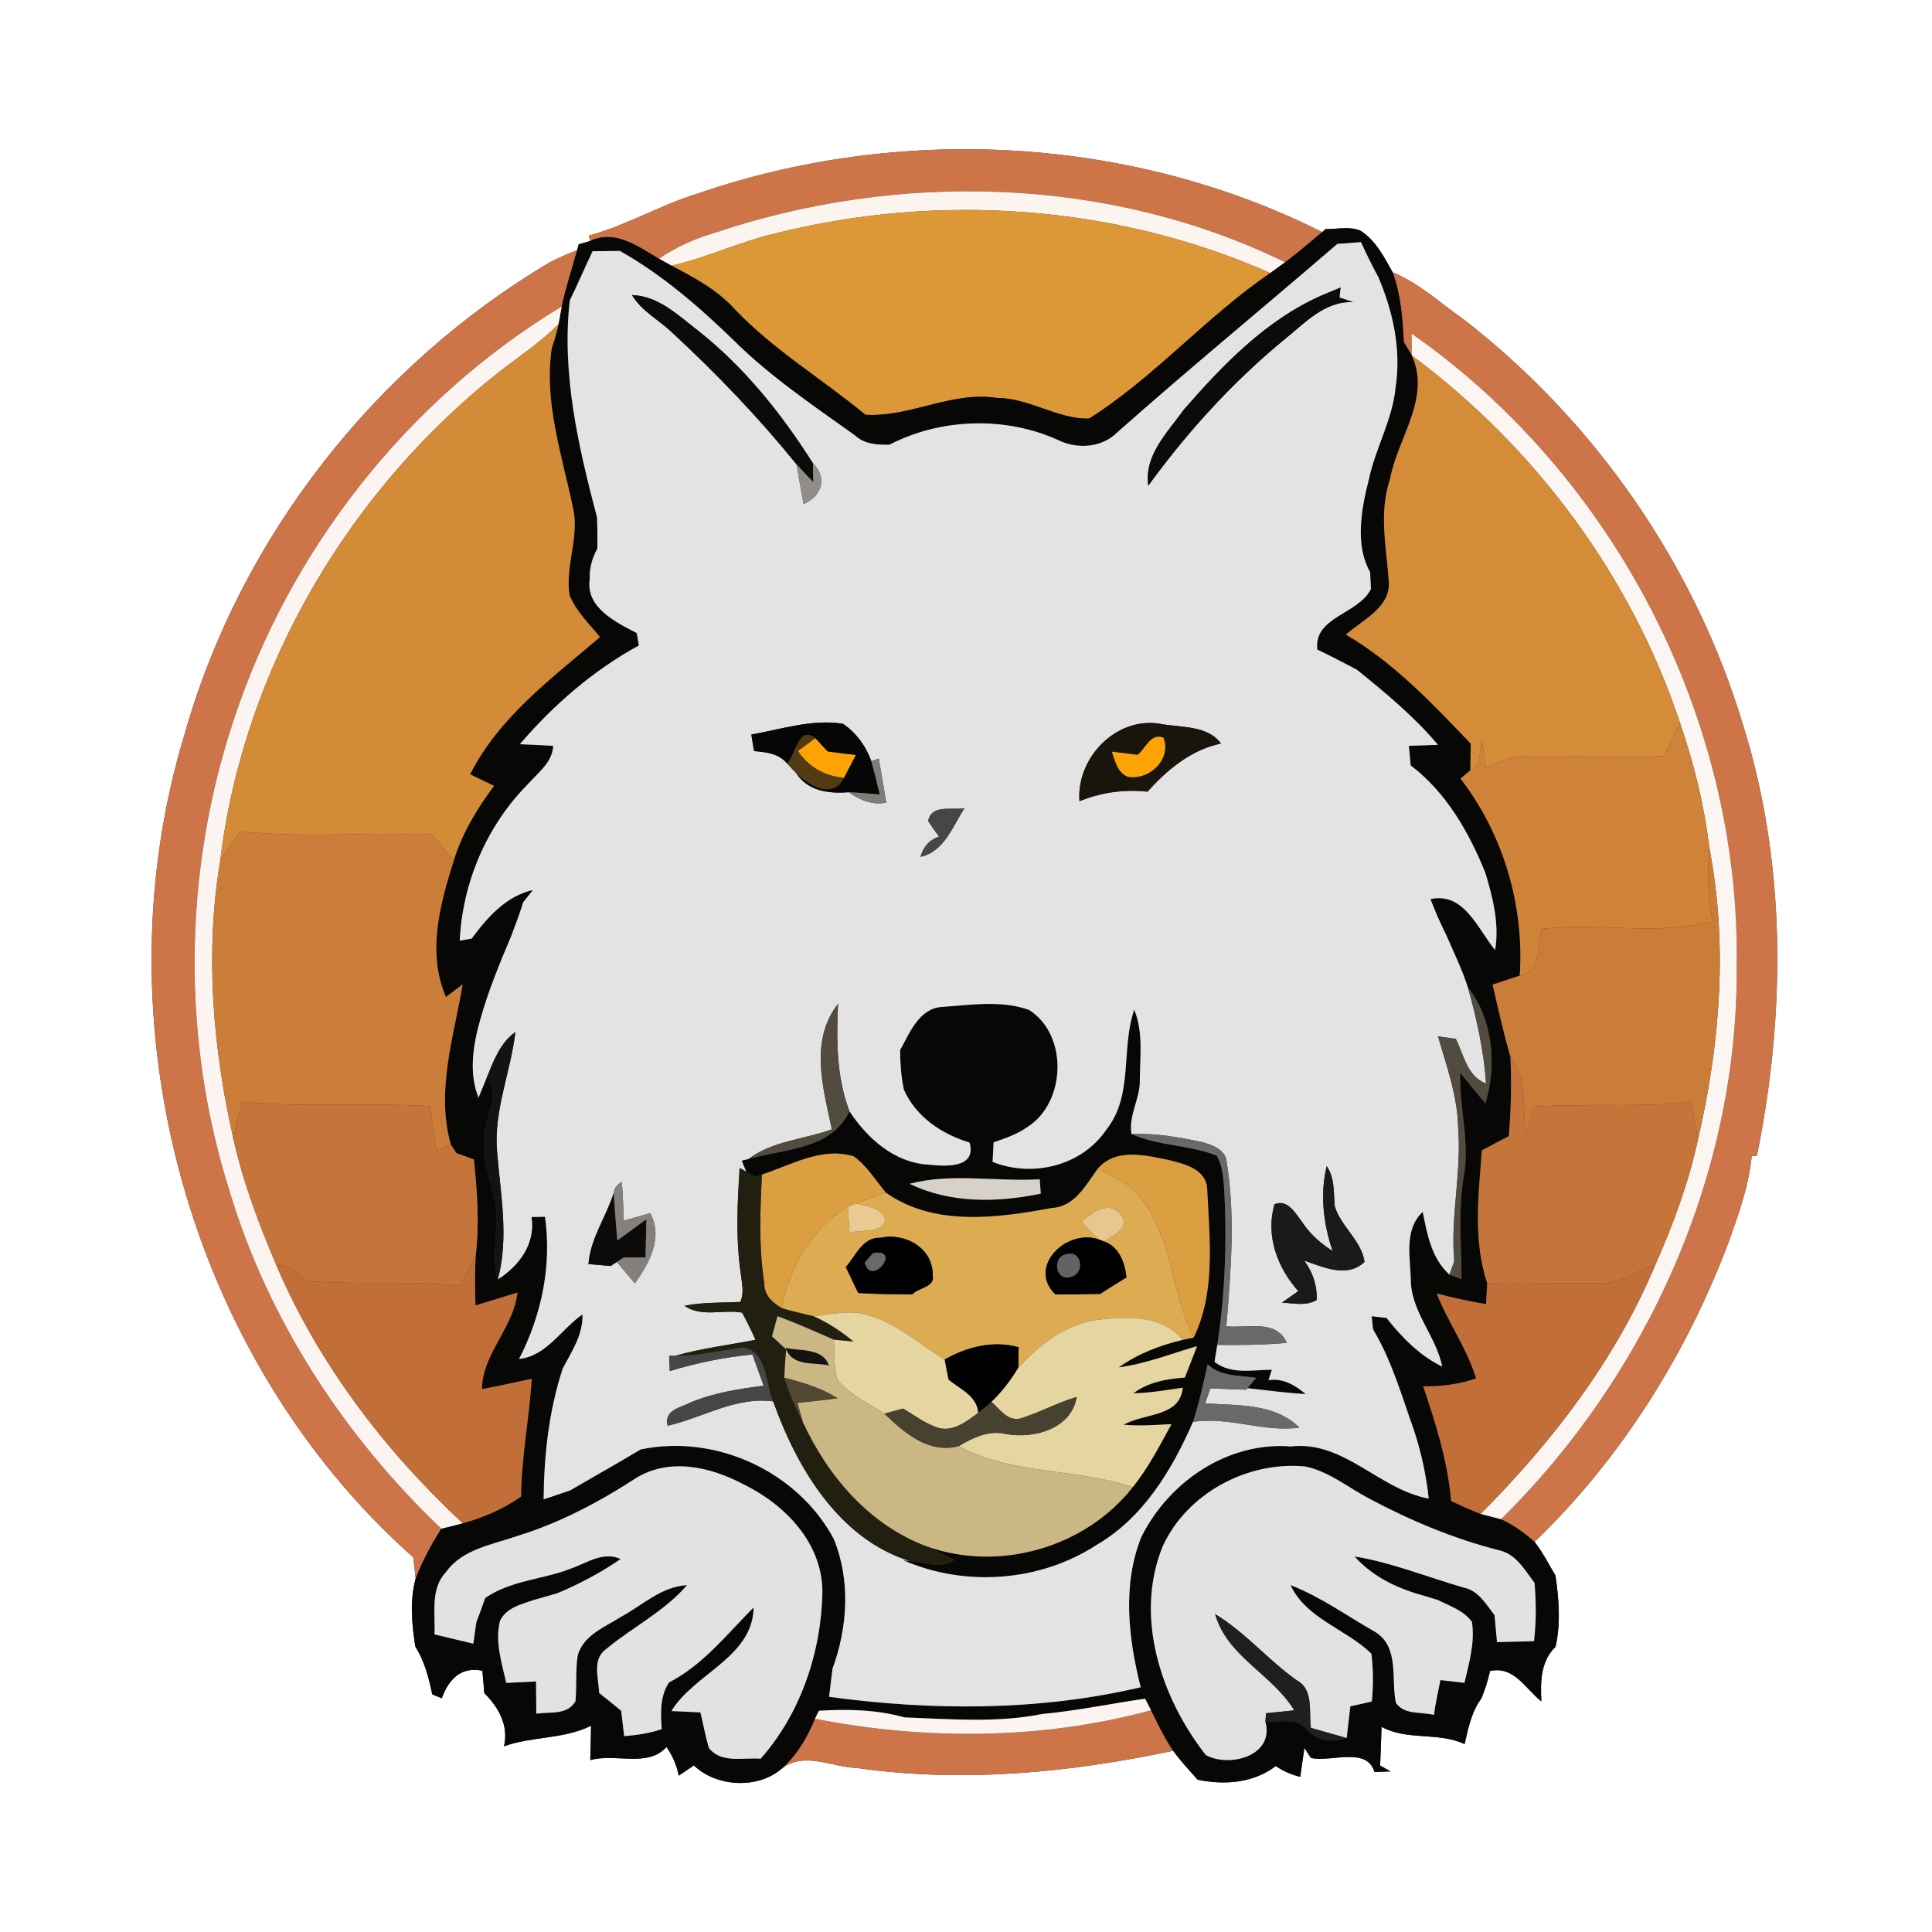 <?xml version="1.0" encoding="UTF-8" ?>
<!DOCTYPE svg PUBLIC "-//W3C//DTD SVG 1.1//EN" "http://www.w3.org/Graphics/SVG/1.1/DTD/svg11.dtd">
<svg width="250pt" height="250pt" viewBox="0 0 250 250" version="1.1" xmlns="http://www.w3.org/2000/svg">
<rect x="0" y="0" width="250" height="250" fill="#333333" stroke="none"/>
<g id="#ffffffff">
<path fill="#ffffff" opacity="1.00" d=" M 0.00 0.00 L 250.00 0.00 L 250.00 250.00 L 0.00 250.00 L 0.00 0.00 M 90.15 25.09 C 85.38 26.57 81.05 29.17 76.22 30.48 L 76.34 31.20 C 75.98 31.30 75.25 31.51 74.89 31.61 C 74.83 31.80 74.73 32.19 74.68 32.38 C 73.46 32.83 72.28 33.36 71.13 33.95 C 48.47 47.40 31.07 69.61 23.89 95.00 C 12.54 132.28 24.26 175.59 53.48 201.53 C 53.56 202.21 53.71 203.57 53.79 204.25 C 53.00 207.12 53.29 210.15 53.74 213.05 C 54.92 214.93 55.49 217.09 55.93 219.25 C 56.24 219.38 56.86 219.63 57.17 219.76 C 58.04 217.32 59.65 215.62 62.42 216.19 C 62.48 216.91 62.60 218.36 62.67 219.09 C 64.52 220.93 65.84 223.26 65.22 225.97 C 68.87 224.66 72.94 225.07 76.48 223.31 C 76.46 224.79 76.43 226.28 76.38 227.76 C 79.57 226.84 83.86 228.77 86.24 226.06 C 87.03 227.18 87.56 228.42 87.83 229.77 C 88.48 229.33 89.13 228.88 89.79 228.45 C 92.70 231.25 98.09 231.53 101.14 228.87 C 104.11 226.59 107.62 228.67 110.92 228.78 C 124.56 230.73 138.41 229.39 151.81 226.55 C 152.76 227.87 153.89 229.07 154.97 230.29 C 158.44 231.02 162.19 230.73 165.09 228.53 C 166.05 229.18 167.11 229.65 168.25 229.92 C 168.39 228.98 168.66 227.11 168.79 226.17 C 169.00 226.50 169.41 227.15 169.62 227.47 C 172.21 228.09 176.85 225.94 177.86 229.30 C 178.38 229.28 179.41 229.24 179.93 229.22 C 179.59 229.03 178.93 228.65 178.59 228.46 C 178.66 226.79 178.72 225.12 178.77 223.45 C 182.15 225.29 186.16 224.08 189.52 225.69 C 189.99 223.64 190.40 221.51 191.69 219.78 C 192.17 218.62 192.54 217.44 192.81 216.23 C 195.92 215.53 197.37 218.51 199.45 220.16 C 199.33 217.64 199.33 214.98 201.29 213.09 C 201.98 210.05 201.72 206.94 201.28 203.88 C 200.40 202.41 199.64 200.86 198.57 199.52 C 209.83 188.68 218.30 175.12 223.76 160.52 C 225.02 156.96 226.31 153.37 226.67 149.59 C 226.84 149.58 227.18 149.55 227.35 149.54 C 231.05 131.23 231.19 111.84 225.57 93.88 C 219.38 73.25 206.57 54.70 189.58 41.47 C 186.51 39.33 183.72 36.68 180.21 35.24 C 179.11 33.27 178.02 31.11 176.05 29.85 C 174.63 29.25 173.02 29.67 171.53 29.65 L 171.09 30.03 C 146.25 17.57 116.35 16.04 90.15 25.09 Z" />
</g>
<g id="#cd7448ff">
<path fill="#cd7448" opacity="1.00" d=" M 90.15 25.09 C 116.35 16.04 146.25 17.57 171.09 30.03 C 169.52 31.37 167.94 32.69 166.30 33.94 C 143.50 22.79 116.16 22.10 92.27 30.20 C 89.78 30.91 87.41 32.03 85.26 33.48 C 82.57 31.90 79.58 29.64 76.34 31.20 L 76.22 30.48 C 81.05 29.17 85.38 26.57 90.15 25.09 Z" />
<path fill="#cd7448" opacity="1.00" d=" M 71.13 33.95 C 72.28 33.36 73.46 32.83 74.68 32.38 C 74.02 34.81 73.21 37.20 72.69 39.66 C 52.73 51.70 37.43 71.19 30.19 93.33 C 23.70 112.93 23.48 134.61 29.76 154.30 C 34.78 170.91 44.58 185.87 57.10 197.81 C 55.83 199.86 54.66 201.99 53.79 204.25 C 53.71 203.57 53.56 202.21 53.48 201.53 C 24.26 175.59 12.54 132.28 23.89 95.00 C 31.07 69.61 48.47 47.40 71.13 33.95 Z" />
<path fill="#cd7448" opacity="1.00" d=" M 180.21 35.24 C 183.72 36.68 186.51 39.33 189.58 41.47 C 206.57 54.70 219.38 73.25 225.57 93.88 C 231.19 111.84 231.05 131.23 227.35 149.54 C 227.18 149.55 226.84 149.58 226.67 149.59 C 226.31 153.37 225.02 156.96 223.76 160.52 C 218.30 175.12 209.83 188.68 198.57 199.52 C 197.26 198.36 195.82 197.34 194.23 196.59 C 213.19 177.89 224.94 151.77 224.73 125.00 C 225.23 93.00 208.85 61.46 182.66 43.17 C 182.67 43.88 182.69 45.29 182.69 46.00 C 182.43 45.56 181.90 44.68 181.64 44.24 C 181.50 41.20 181.26 38.12 180.21 35.24 Z" />
<path fill="#cd7448" opacity="1.00" d=" M 105.45 222.41 C 119.76 225.20 134.84 225.14 148.95 221.31 C 149.83 223.09 150.69 224.89 151.81 226.55 C 138.41 229.39 124.56 230.73 110.92 228.78 C 107.62 228.67 104.11 226.59 101.14 228.87 C 103.11 227.11 104.47 224.83 105.45 222.41 Z" />
</g>
<g id="#fcf5efff">
<path fill="#fcf5ef" opacity="1.00" d=" M 92.27 30.20 C 116.16 22.10 143.50 22.79 166.30 33.94 C 165.82 34.29 164.86 34.98 164.38 35.33 C 144.38 26.49 121.42 24.90 100.27 30.22 C 95.71 31.29 91.46 33.34 86.89 34.38 L 85.26 33.48 C 87.41 32.03 89.78 30.91 92.27 30.20 Z" />
</g>
<g id="#dc9837ff">
<path fill="#dc9837" opacity="1.00" d=" M 100.27 30.22 C 121.42 24.90 144.38 26.49 164.38 35.33 C 156.09 40.98 149.42 48.79 140.95 54.16 C 136.95 54.31 133.18 51.49 129.03 51.50 C 123.15 50.57 117.82 54.02 111.98 53.67 C 106.37 49.03 100.03 45.26 95.00 39.94 C 92.76 37.48 89.80 35.91 86.89 34.38 C 91.46 33.34 95.71 31.29 100.27 30.22 Z" />
</g>
<g id="#070706ff">
<path fill="#070706" opacity="1.00" d=" M 171.09 30.03 L 171.53 29.65 C 173.02 29.67 174.63 29.25 176.05 29.85 C 178.02 31.11 179.11 33.27 180.21 35.24 C 181.26 38.12 181.50 41.20 181.64 44.24 C 181.90 44.68 182.43 45.56 182.69 46.00 C 185.21 51.50 180.85 56.66 179.88 61.97 C 178.40 66.27 179.39 70.73 179.70 75.12 C 180.05 78.59 176.33 80.17 174.16 82.12 C 180.40 85.77 185.36 91.05 190.31 96.22 C 190.29 97.37 190.27 98.53 190.26 99.68 C 189.94 99.95 189.31 100.48 188.99 100.75 C 194.55 107.99 197.24 117.13 196.66 126.24 C 195.49 126.63 194.32 127.02 193.14 127.41 C 193.86 130.52 194.55 133.65 195.44 136.72 C 195.62 140.15 195.52 143.59 195.24 147.01 C 194.07 147.62 192.91 148.23 191.75 148.85 C 191.33 154.58 190.58 160.45 192.44 166.03 C 192.40 166.71 192.34 168.07 192.30 168.76 C 190.15 168.39 188.02 167.92 185.91 167.38 C 187.39 171.15 189.81 174.47 191.01 178.36 C 188.81 179.15 186.48 179.42 184.16 179.38 C 185.78 184.22 187.34 189.12 187.78 194.24 C 189.04 194.81 190.29 195.41 191.59 195.90 C 192.25 196.08 193.57 196.42 194.23 196.59 C 195.82 197.34 197.26 198.36 198.57 199.52 C 199.64 200.86 200.40 202.41 201.28 203.88 C 201.72 206.94 201.98 210.05 201.29 213.09 C 199.33 214.98 199.33 217.64 199.45 220.16 C 197.37 218.51 195.92 215.53 192.81 216.23 C 192.54 217.44 192.17 218.62 191.69 219.78 C 190.40 221.51 189.99 223.64 189.52 225.69 C 186.16 224.08 182.15 225.29 178.77 223.45 C 178.72 225.12 178.66 226.79 178.59 228.46 C 178.93 228.65 179.59 229.03 179.93 229.22 C 179.41 229.24 178.38 229.28 177.86 229.30 C 176.85 225.94 172.21 228.09 169.62 227.47 C 169.41 227.15 169.00 226.50 168.79 226.17 C 168.66 227.11 168.39 228.98 168.25 229.92 C 167.11 229.65 166.05 229.18 165.09 228.53 C 162.19 230.73 158.44 231.02 154.97 230.29 C 153.89 229.07 152.76 227.87 151.81 226.55 C 150.69 224.89 149.83 223.09 148.95 221.31 C 148.76 220.93 148.38 220.19 148.18 219.81 C 143.74 220.44 139.34 221.38 134.86 221.79 C 129.01 222.97 122.97 222.45 117.05 222.23 C 113.45 221.22 109.66 221.14 105.96 221.37 C 105.83 221.63 105.58 222.15 105.45 222.41 C 104.47 224.83 103.11 227.11 101.14 228.87 C 98.09 231.53 92.70 231.25 89.79 228.45 C 89.13 228.88 88.48 229.33 87.83 229.77 C 87.56 228.42 87.03 227.18 86.24 226.06 C 83.86 228.77 79.57 226.84 76.38 227.76 C 76.43 226.28 76.46 224.79 76.48 223.31 C 72.94 225.07 68.87 224.66 65.22 225.97 C 65.84 223.26 64.52 220.93 62.67 219.09 C 62.60 218.36 62.48 216.91 62.42 216.19 C 59.65 215.62 58.04 217.32 57.17 219.76 C 56.86 219.63 56.24 219.38 55.93 219.25 C 55.49 217.09 54.92 214.93 53.74 213.05 C 53.29 210.15 53.00 207.12 53.79 204.25 C 54.66 201.99 55.83 199.86 57.10 197.81 C 58.03 197.59 58.96 197.36 59.88 197.11 C 62.57 196.37 65.16 195.27 67.43 193.64 C 67.47 188.53 68.50 183.50 68.80 178.41 C 66.66 178.89 64.52 179.34 62.36 179.75 C 62.44 175.13 66.45 171.83 66.96 167.25 C 65.16 167.82 63.34 168.36 61.53 168.92 C 61.45 166.80 61.43 164.67 61.55 162.54 C 62.06 158.38 61.76 154.18 61.32 150.03 C 60.76 149.82 59.63 149.41 59.06 149.21 C 58.88 148.93 58.52 148.38 58.34 148.10 C 56.38 141.21 58.72 134.18 59.87 127.37 C 59.33 127.78 58.25 128.60 57.71 129.01 C 55.21 123.26 56.94 117.00 58.73 111.33 C 59.80 107.80 61.74 104.63 63.93 101.69 C 62.90 101.19 61.86 100.70 60.83 100.20 C 64.57 92.78 71.46 87.71 77.64 82.44 C 76.24 80.72 74.57 79.13 73.71 77.05 C 73.07 73.27 75.02 69.52 74.15 65.74 C 72.74 58.94 70.37 52.12 71.39 45.09 C 71.74 44.06 72.04 43.01 72.28 41.95 C 72.38 41.37 72.59 40.23 72.69 39.66 C 73.21 37.20 74.02 34.81 74.68 32.38 C 74.73 32.19 74.83 31.80 74.89 31.61 C 75.25 31.51 75.98 31.30 76.34 31.20 C 79.58 29.64 82.57 31.90 85.26 33.48 L 86.89 34.38 C 89.80 35.91 92.76 37.48 95.00 39.94 C 100.03 45.26 106.37 49.03 111.98 53.67 C 117.82 54.02 123.15 50.57 129.03 51.50 C 133.18 51.49 136.95 54.31 140.95 54.16 C 149.42 48.79 156.09 40.98 164.38 35.33 C 164.86 34.98 165.82 34.29 166.30 33.94 C 167.94 32.69 169.52 31.37 171.09 30.03 M 144.65 55.88 C 142.71 57.88 139.58 58.17 137.11 57.03 C 130.25 53.84 121.79 54.07 115.09 57.55 C 113.49 57.57 111.83 57.48 110.61 56.32 C 105.22 52.47 99.68 48.74 94.96 44.06 C 90.47 39.70 85.69 35.55 80.21 32.47 C 79.33 32.48 77.57 32.50 76.68 32.51 C 75.67 34.62 74.76 36.78 73.73 38.88 C 72.65 48.42 74.86 57.83 77.26 66.98 C 77.31 68.32 77.32 69.65 77.30 70.99 C 76.61 72.20 76.25 73.57 76.31 74.97 C 75.77 78.62 79.70 80.52 82.40 81.92 C 82.46 82.32 82.60 83.12 82.67 83.52 C 76.79 86.74 71.62 91.21 67.27 96.30 C 68.71 96.36 70.14 96.43 71.58 96.51 C 71.49 98.66 69.65 99.94 68.37 101.41 C 63.01 106.78 59.85 114.15 59.49 121.72 C 59.88 121.65 60.65 121.52 61.04 121.45 C 63.06 118.71 65.48 115.95 68.96 115.17 C 68.64 115.57 68.01 116.36 67.70 116.75 C 67.25 118.24 66.69 119.70 66.14 121.15 C 64.63 124.73 63.14 128.32 62.11 132.07 C 61.20 135.26 60.65 138.88 61.92 142.04 C 62.18 141.41 62.70 140.14 62.96 139.51 C 64.72 141.44 63.10 143.81 62.84 145.98 C 61.79 150.09 64.41 153.96 64.22 158.05 C 64.22 160.55 63.64 163.12 64.42 165.56 C 67.19 163.79 69.32 160.95 68.78 157.48 C 69.21 157.47 70.08 157.46 70.52 157.45 C 71.42 163.79 70.07 170.19 67.17 175.85 C 70.75 175.47 72.62 171.98 75.37 170.09 C 75.46 172.66 74.01 174.85 72.84 177.03 C 71.02 182.50 70.40 188.28 70.34 194.02 C 71.20 193.73 72.91 193.15 73.77 192.86 C 76.81 191.09 79.88 189.37 82.90 187.56 C 92.60 185.52 103.22 190.40 107.89 199.14 C 110.08 204.49 109.69 210.57 107.73 215.92 C 107.62 216.84 107.39 218.66 107.28 219.57 C 120.63 221.38 134.45 221.42 147.61 218.33 C 146.01 212.03 145.20 205.03 147.70 198.86 C 151.28 191.71 158.87 186.53 167.05 187.17 C 173.90 186.38 178.47 192.75 184.88 193.92 C 184.55 190.88 183.90 187.87 182.93 184.96 C 181.37 180.59 180.09 176.04 177.68 172.03 C 177.63 171.60 177.54 170.75 177.49 170.32 C 177.97 170.37 178.93 170.48 179.41 170.54 C 181.40 173.06 183.70 175.41 186.62 176.84 C 185.88 173.06 182.88 170.07 182.57 166.11 C 182.57 163.01 181.54 159.20 184.10 156.82 C 184.68 159.74 185.23 162.82 187.56 164.94 C 187.95 165.08 188.74 165.38 189.13 165.53 C 189.11 161.13 188.68 156.70 189.39 152.33 C 190.26 147.82 188.80 143.33 188.94 138.81 C 190.01 140.14 191.09 141.47 192.21 142.77 C 193.74 137.87 193.17 131.82 189.94 127.74 C 189.17 125.40 188.10 123.19 187.12 120.94 C 186.36 119.45 185.71 117.90 185.10 116.35 C 189.46 115.39 191.21 120.21 193.47 122.94 C 194.03 119.51 193.18 116.16 192.19 112.90 C 190.06 107.66 187.13 102.52 182.55 99.05 C 182.46 98.20 182.38 97.35 182.30 96.51 C 183.24 96.47 185.12 96.41 186.07 96.38 C 182.99 92.71 179.29 89.66 175.58 86.66 C 173.89 85.77 172.19 84.88 170.46 84.05 C 169.96 79.81 175.75 79.51 177.40 76.22 C 177.36 75.49 177.32 74.76 177.29 74.03 C 175.30 70.50 176.16 65.85 177.12 62.08 C 177.98 57.97 180.22 54.26 180.60 50.04 C 181.33 45.19 180.25 40.30 178.35 35.84 C 177.54 34.37 176.81 32.86 176.11 31.33 C 175.35 31.39 173.82 31.50 173.05 31.56 C 163.61 39.70 153.98 47.61 144.65 55.88 M 82.31 191.26 C 77.51 194.37 72.42 197.07 66.93 198.76 C 63.69 199.89 59.83 200.44 57.70 203.44 C 55.64 205.62 56.36 208.79 56.22 211.49 C 57.90 211.88 59.57 212.30 61.25 212.69 C 61.35 211.99 61.54 210.61 61.64 209.91 C 62.04 208.87 62.42 207.83 62.79 206.78 C 66.09 204.48 70.26 204.40 73.91 202.96 C 75.97 202.24 78.07 200.70 80.31 201.74 C 77.74 203.50 74.98 204.97 72.11 206.17 C 71.07 206.46 70.03 206.76 69.00 207.06 C 67.39 207.61 65.48 208.06 64.69 209.76 C 64.03 212.44 64.92 215.16 65.51 217.77 C 66.79 217.70 68.08 217.64 69.36 217.58 C 69.38 218.97 69.39 220.36 69.40 221.75 C 71.18 221.48 73.43 221.98 74.47 220.12 C 74.65 218.13 74.44 216.13 74.77 214.16 C 75.53 211.56 78.27 210.55 80.34 209.23 C 83.13 207.72 85.58 205.30 88.90 205.12 C 85.95 208.54 81.84 210.55 78.42 213.40 C 76.57 214.71 77.48 217.19 77.52 219.07 C 78.48 219.82 79.43 220.59 80.38 221.37 C 80.48 222.19 80.68 223.84 80.77 224.66 C 82.42 224.52 84.06 224.29 85.63 223.75 C 85.48 221.67 85.38 219.52 86.57 217.71 C 91.01 215.41 94.07 211.46 97.52 208.00 C 97.42 214.44 89.86 216.52 86.88 221.41 C 87.82 221.45 89.69 221.54 90.63 221.58 C 91.00 223.11 91.28 224.66 91.72 226.17 C 93.32 228.24 96.18 227.39 98.42 227.58 C 103.62 221.72 106.28 213.76 106.42 205.99 C 106.41 199.63 101.55 194.66 96.15 192.04 C 91.93 189.81 86.65 188.59 82.31 191.26 M 150.46 200.08 C 146.74 209.19 150.22 219.68 156.03 227.10 C 159.03 228.76 164.96 227.25 163.74 222.78 C 165.55 222.91 167.75 222.17 169.11 223.81 C 170.45 225.38 172.39 225.43 174.26 224.90 C 174.41 223.53 174.57 222.16 174.73 220.80 C 175.43 220.64 176.81 220.33 177.51 220.18 C 177.72 218.12 177.71 216.04 177.46 213.99 C 174.18 210.78 169.02 209.48 166.99 205.11 C 170.90 206.62 174.32 209.12 177.95 211.17 C 181.13 213.14 179.97 217.28 180.63 220.36 C 181.75 221.94 183.90 221.48 185.55 221.91 C 185.75 220.39 186.10 218.90 186.39 217.40 C 187.17 217.49 188.72 217.67 189.50 217.76 C 190.09 215.18 190.89 212.54 190.46 209.86 C 189.38 208.38 187.59 207.81 186.03 207.03 C 185.01 206.71 183.99 206.40 182.97 206.11 C 180.06 205.16 177.33 203.71 175.28 201.40 C 180.13 202.21 184.71 204.07 189.41 205.44 C 191.31 205.81 192.29 207.59 193.39 208.99 C 193.49 210.15 193.60 211.32 193.71 212.49 C 195.31 212.45 196.90 212.41 198.50 212.37 C 198.80 209.86 198.78 207.34 198.57 204.83 C 197.32 203.18 196.19 201.09 193.99 200.61 C 188.13 199.12 182.53 196.77 177.21 193.94 C 174.46 192.50 171.99 190.40 168.89 189.76 C 161.45 189.04 153.60 193.22 150.46 200.08 Z" />
<path fill="#070706" opacity="1.00" d=" M 116.47 135.89 C 117.70 133.69 118.92 130.49 121.86 130.30 C 125.60 130.05 129.53 129.39 133.15 130.68 C 138.24 133.87 137.96 142.64 132.97 145.82 C 131.64 146.77 130.09 147.30 128.57 147.82 C 128.52 148.66 128.48 149.51 128.44 150.35 C 133.62 152.41 140.00 150.87 143.17 146.16 C 146.71 141.72 145.01 135.70 146.77 130.66 C 147.99 133.60 147.49 136.86 147.49 139.96 C 147.48 142.27 146.00 144.40 146.42 146.74 C 149.91 148.32 153.89 148.12 157.43 149.54 C 158.23 150.89 158.30 152.50 158.42 154.03 C 158.76 160.70 158.53 167.42 157.51 174.03 L 157.16 176.23 C 159.34 177.90 162.05 177.26 164.58 177.24 L 164.14 178.59 C 166.05 178.29 167.59 179.25 168.96 180.40 C 166.44 180.24 163.93 179.91 161.43 179.63 C 161.81 179.19 162.19 178.75 162.56 178.30 C 160.63 177.99 158.54 178.12 156.84 177.00 C 156.70 176.89 156.40 176.67 156.26 176.55 C 155.71 179.05 155.16 181.56 154.37 183.99 C 151.66 190.22 147.91 196.44 141.87 199.93 C 134.52 204.71 124.84 205.38 116.84 201.88 L 117.78 202.02 C 119.66 202.10 121.82 203.19 123.49 201.84 C 122.27 201.22 121.05 200.63 119.81 200.06 C 129.22 203.48 140.39 200.30 146.58 192.44 C 148.59 189.94 150.06 187.08 151.59 184.28 C 149.52 184.39 147.46 184.55 145.40 184.36 C 148.04 182.83 152.69 183.42 153.05 179.57 C 150.93 179.87 148.82 180.25 146.67 180.29 C 148.60 178.83 150.97 178.43 153.32 178.26 C 153.85 176.91 154.38 175.55 154.90 174.19 C 151.53 175.17 148.25 176.48 144.76 176.94 C 147.23 175.17 150.10 174.08 153.04 173.38 C 153.40 173.30 154.11 173.15 154.47 173.07 C 157.33 167.19 156.51 160.34 156.22 154.02 C 156.20 151.29 153.28 150.61 151.16 150.09 C 148.15 149.47 144.30 148.52 142.02 151.27 C 140.48 153.40 139.04 156.17 136.05 156.32 C 129.01 157.63 120.81 158.73 114.61 154.31 C 113.28 152.71 112.18 150.85 110.47 149.63 C 106.37 148.36 102.38 150.75 98.58 151.99 C 98.37 152.06 97.94 152.20 97.73 152.27 C 97.33 152.06 96.94 151.85 96.56 151.62 L 95.98 150.18 L 96.83 149.99 C 101.43 148.65 107.60 148.81 109.92 143.79 C 112.21 147.29 115.72 150.44 120.10 150.70 C 122.33 150.94 126.40 151.22 125.46 147.84 C 121.85 146.76 118.54 144.53 116.96 141.00 C 116.60 139.32 116.49 137.60 116.47 135.89 M 117.70 153.18 C 122.99 155.75 129.05 155.62 134.68 154.46 C 134.65 153.99 134.58 153.06 134.54 152.60 C 128.96 152.94 123.12 151.75 117.70 153.18 Z" />
</g>
<g id="#e3e3e3ff">
<path fill="#e3e3e3" opacity="1.00" d=" M 144.65 55.88 C 153.98 47.61 163.61 39.70 173.05 31.56 C 173.82 31.50 175.35 31.39 176.11 31.33 C 176.81 32.86 177.54 34.37 178.35 35.84 C 180.25 40.30 181.33 45.19 180.60 50.04 C 180.22 54.26 177.98 57.97 177.12 62.08 C 176.16 65.85 175.30 70.50 177.29 74.03 C 177.32 74.76 177.36 75.49 177.40 76.22 C 175.75 79.51 169.96 79.81 170.46 84.05 C 172.19 84.88 173.89 85.77 175.58 86.66 C 179.29 89.66 182.99 92.71 186.07 96.38 C 185.12 96.41 183.24 96.47 182.30 96.51 C 182.38 97.35 182.46 98.20 182.55 99.05 C 187.13 102.52 190.06 107.66 192.19 112.90 C 193.18 116.16 194.03 119.51 193.47 122.94 C 191.21 120.21 189.46 115.39 185.10 116.35 C 185.71 117.90 186.36 119.45 187.12 120.94 C 188.10 123.19 189.17 125.40 189.94 127.74 C 191.08 131.82 192.02 135.97 192.29 140.21 C 189.84 139.28 189.42 136.49 188.38 134.43 C 187.81 134.35 186.65 134.18 186.07 134.10 C 187.21 138.00 188.62 141.89 188.69 146.00 C 189.14 151.76 187.66 157.45 188.18 163.20 C 188.02 163.63 187.71 164.50 187.56 164.94 C 185.23 162.82 184.68 159.74 184.10 156.82 C 181.54 159.20 182.57 163.01 182.57 166.11 C 182.88 170.07 185.88 173.06 186.62 176.84 C 183.70 175.41 181.40 173.06 179.41 170.54 C 178.93 170.48 177.97 170.37 177.49 170.32 C 177.54 170.75 177.63 171.60 177.68 172.03 C 180.09 176.04 181.37 180.59 182.93 184.96 C 183.90 187.87 184.55 190.88 184.88 193.92 C 178.47 192.75 173.90 186.38 167.05 187.17 C 158.87 186.53 151.28 191.71 147.70 198.86 C 145.20 205.03 146.01 212.03 147.61 218.33 C 134.45 221.42 120.63 221.38 107.28 219.57 C 107.39 218.66 107.62 216.84 107.73 215.92 C 109.69 210.57 110.08 204.49 107.89 199.14 C 103.22 190.40 92.60 185.52 82.90 187.56 C 79.88 189.37 76.81 191.09 73.77 192.86 C 72.91 193.15 71.20 193.73 70.34 194.02 C 70.40 188.28 71.02 182.50 72.84 177.03 C 74.01 174.85 75.46 172.66 75.37 170.09 C 72.62 171.98 70.75 175.47 67.17 175.85 C 70.07 170.19 71.42 163.79 70.52 157.45 C 70.08 157.46 69.21 157.47 68.78 157.48 C 69.32 160.95 67.19 163.79 64.42 165.56 C 65.88 160.09 64.76 154.52 64.32 149.00 C 63.87 143.70 66.09 138.72 66.69 133.54 C 64.69 134.97 63.85 137.33 62.96 139.51 C 62.70 140.14 62.18 141.41 61.92 142.04 C 60.65 138.88 61.20 135.26 62.11 132.07 C 63.14 128.32 64.63 124.73 66.14 121.15 C 66.69 119.70 67.25 118.24 67.70 116.75 C 68.01 116.36 68.64 115.57 68.96 115.17 C 65.48 115.95 63.06 118.71 61.04 121.45 C 60.65 121.52 59.88 121.65 59.49 121.72 C 59.85 114.15 63.01 106.78 68.37 101.41 C 69.65 99.94 71.49 98.66 71.58 96.51 C 70.14 96.43 68.71 96.36 67.27 96.30 C 71.62 91.21 76.79 86.74 82.67 83.52 C 82.60 83.12 82.46 82.32 82.40 81.92 C 79.70 80.52 75.77 78.62 76.31 74.97 C 76.25 73.57 76.61 72.20 77.30 70.99 C 77.32 69.65 77.31 68.32 77.26 66.98 C 74.86 57.83 72.65 48.42 73.73 38.88 C 74.76 36.78 75.67 34.62 76.68 32.51 C 77.57 32.50 79.33 32.48 80.21 32.47 C 85.69 35.55 90.47 39.70 94.96 44.06 C 99.68 48.74 105.22 52.47 110.61 56.32 C 111.83 57.48 113.49 57.57 115.09 57.55 C 121.79 54.07 130.25 53.84 137.11 57.03 C 139.58 58.17 142.71 57.88 144.65 55.88 M 171.07 38.21 C 163.86 41.36 158.25 47.20 153.17 53.03 C 151.08 55.97 148.03 58.89 148.59 62.84 C 153.63 55.91 159.43 49.52 166.04 44.06 C 168.76 41.92 171.31 38.94 175.09 39.09 C 174.65 38.94 173.76 38.65 173.32 38.50 L 173.46 37.21 C 172.66 37.54 171.86 37.87 171.07 38.21 M 81.78 38.18 C 83.02 40.27 85.27 41.39 86.97 43.03 C 92.72 48.34 98.14 54.00 103.07 60.08 C 103.36 61.80 103.66 63.52 103.99 65.23 C 106.32 64.21 107.13 61.83 105.19 59.94 C 101.12 53.52 96.28 47.47 90.27 42.74 C 87.73 40.78 85.20 38.29 81.78 38.18 M 97.22 95.05 C 97.31 95.58 97.49 96.66 97.57 97.19 C 99.14 97.33 100.78 97.48 101.85 98.80 C 102.14 99.11 102.72 99.73 103.01 100.03 C 104.57 102.39 107.21 102.71 109.82 102.51 C 111.25 103.54 112.88 104.20 114.67 103.86 C 114.37 101.95 114.05 100.05 113.72 98.16 L 112.74 98.50 C 112.08 96.57 110.77 94.81 109.09 93.66 C 105.07 93.02 101.14 94.36 97.22 95.05 M 139.68 103.68 C 142.49 102.53 145.46 102.12 148.48 102.44 C 151.09 99.57 154.08 97.05 157.99 96.21 C 156.22 93.77 152.63 94.18 149.96 93.63 C 144.31 92.81 139.27 98.13 139.68 103.68 M 120.10 106.23 C 120.54 106.92 121.01 107.59 121.51 108.25 C 120.26 108.68 119.47 109.56 119.12 110.87 C 122.14 110.24 123.31 106.91 124.80 104.57 C 123.17 104.90 120.57 104.00 120.10 106.23 M 107.65 146.14 C 104.07 147.43 99.93 147.63 96.83 149.99 L 95.98 150.18 L 96.56 151.62 L 95.71 151.13 C 95.42 155.66 95.19 160.24 95.85 164.76 C 95.98 166.00 96.35 167.27 95.79 168.47 C 93.38 168.59 90.94 168.50 88.56 168.96 C 90.75 170.50 93.56 169.41 96.03 169.85 C 96.65 171.00 97.23 172.17 97.76 173.37 C 94.32 174.05 90.81 174.46 87.42 175.43 C 87.22 175.43 86.80 175.44 86.59 175.45 C 86.61 175.94 86.65 176.93 86.67 177.42 C 90.15 176.35 93.73 175.63 97.36 175.27 C 97.85 176.61 98.34 177.96 98.82 179.31 C 95.62 179.73 92.39 180.21 89.40 181.46 C 88.14 182.15 85.89 182.39 86.39 184.49 C 90.97 183.45 95.18 180.69 100.05 181.34 C 103.11 189.93 108.54 199.15 117.78 202.02 L 116.84 201.88 C 124.84 205.38 134.52 204.71 141.87 199.93 C 147.91 196.44 151.66 190.22 154.37 183.99 C 159.03 183.28 163.57 185.37 168.14 184.73 C 164.90 181.54 160.13 181.90 155.95 181.59 L 156.62 179.66 C 157.77 179.70 160.08 179.79 161.24 179.83 L 161.43 179.63 C 163.93 179.91 166.44 180.24 168.96 180.40 C 167.59 179.25 166.05 178.29 164.14 178.59 L 164.58 177.24 C 162.05 177.26 159.34 177.90 157.16 176.23 L 157.51 174.03 C 160.51 174.05 163.51 174.05 166.51 173.76 C 165.12 170.62 161.37 171.93 158.69 171.62 C 159.28 164.41 159.90 157.11 158.66 149.93 C 158.21 148.58 156.70 148.10 155.47 147.77 C 152.49 147.14 149.47 146.61 146.42 146.74 C 146.00 144.40 147.48 142.27 147.49 139.96 C 147.49 136.86 147.99 133.60 146.77 130.66 C 145.01 135.70 146.71 141.72 143.17 146.16 C 140.00 150.87 133.62 152.41 128.44 150.35 C 128.48 149.51 128.52 148.66 128.57 147.82 C 130.09 147.30 131.64 146.77 132.97 145.82 C 137.96 142.64 138.24 133.87 133.15 130.68 C 129.53 129.39 125.60 130.05 121.86 130.30 C 118.92 130.49 117.70 133.69 116.47 135.89 C 116.49 137.60 116.60 139.32 116.96 141.00 C 118.54 144.53 121.85 146.76 125.46 147.84 C 126.40 151.22 122.33 150.94 120.10 150.70 C 115.72 150.44 112.21 147.29 109.92 143.79 C 108.22 139.35 108.23 134.58 108.44 129.90 C 104.72 134.63 106.51 140.83 107.65 146.14 M 171.67 150.89 C 170.80 154.56 171.23 158.34 172.44 161.88 C 170.89 160.89 169.49 159.68 168.49 158.12 C 167.62 157.00 166.63 155.12 164.91 155.83 C 163.76 159.94 165.26 163.97 167.99 167.07 C 167.46 167.44 166.41 168.19 165.88 168.57 C 167.38 168.62 169.01 169.05 170.39 168.21 C 170.44 166.37 169.90 164.67 168.77 163.12 C 171.20 163.96 174.34 165.43 176.57 163.29 C 176.18 160.53 173.55 158.76 172.72 156.11 C 172.55 154.35 172.74 152.40 171.67 150.89 M 79.42 154.35 C 78.45 157.47 76.39 160.24 76.15 163.57 C 76.87 163.64 78.31 163.76 79.03 163.82 L 79.82 163.29 C 80.59 164.21 81.37 165.14 82.14 166.07 C 84.00 163.52 85.86 160.06 84.13 156.98 C 82.99 157.30 81.86 157.62 80.72 157.95 C 80.66 156.28 80.59 154.61 80.47 152.94 C 79.85 153.27 79.50 153.74 79.42 154.35 Z" />
</g>
<g id="#0c0b09ff">
<path fill="#0c0b09" opacity="1.00" d=" M 171.07 38.21 C 171.86 37.87 172.66 37.54 173.46 37.21 L 173.32 38.50 C 173.76 38.65 174.65 38.94 175.09 39.09 C 171.31 38.94 168.76 41.92 166.04 44.06 C 159.43 49.52 153.63 55.91 148.59 62.84 C 148.03 58.89 151.08 55.97 153.17 53.03 C 158.25 47.20 163.86 41.36 171.07 38.21 Z" />
<path fill="#0c0b09" opacity="1.00" d=" M 81.78 38.18 C 85.20 38.29 87.73 40.78 90.27 42.74 C 96.28 47.47 101.12 53.52 105.19 59.94 C 105.20 60.55 105.22 61.77 105.24 62.38 C 104.51 61.62 103.78 60.85 103.07 60.08 C 98.14 54.00 92.72 48.34 86.97 43.03 C 85.27 41.39 83.02 40.27 81.78 38.18 Z" />
<path fill="#0c0b09" opacity="1.00" d=" M 76.15 163.57 C 76.39 160.24 78.45 157.47 79.42 154.35 C 79.52 156.41 79.71 158.46 79.88 160.52 C 81.13 159.60 82.38 158.69 83.64 157.77 C 83.61 159.42 83.57 161.07 83.53 162.72 C 82.59 162.70 81.65 162.70 80.71 162.71 C 80.49 162.85 80.04 163.14 79.82 163.29 L 79.03 163.82 C 78.31 163.76 76.87 163.64 76.15 163.57 Z" />
</g>
<g id="#fbf4f0ff">
<path fill="#fbf4f0" opacity="1.00" d=" M 30.19 93.33 C 37.43 71.19 52.73 51.70 72.69 39.66 C 72.59 40.23 72.38 41.37 72.28 41.95 C 70.06 44.17 67.46 45.93 64.97 47.83 C 45.25 63.22 31.53 86.42 28.50 111.33 C 26.51 123.30 27.53 135.59 30.20 147.36 C 31.46 153.01 33.52 158.45 35.78 163.77 C 41.25 176.51 49.77 187.70 59.88 197.11 C 58.96 197.36 58.03 197.59 57.10 197.81 C 44.58 185.87 34.78 170.91 29.76 154.30 C 23.48 134.61 23.70 112.93 30.19 93.33 Z" />
<path fill="#fbf4f0" opacity="1.00" d=" M 134.86 221.79 C 139.34 221.38 143.74 220.44 148.18 219.81 C 148.38 220.19 148.76 220.93 148.95 221.31 C 134.84 225.14 119.76 225.20 105.45 222.41 C 105.58 222.15 105.83 221.63 105.96 221.37 C 109.66 221.14 113.45 221.22 117.05 222.23 C 122.97 222.45 129.01 222.97 134.86 221.79 Z" />
</g>
<g id="#d38b38ff">
<path fill="#d38b38" opacity="1.00" d=" M 64.97 47.83 C 67.46 45.93 70.06 44.17 72.28 41.95 C 72.04 43.01 71.74 44.06 71.39 45.09 C 70.37 52.12 72.74 58.94 74.15 65.74 C 75.02 69.52 73.07 73.27 73.71 77.05 C 74.57 79.13 76.24 80.72 77.64 82.44 C 71.46 87.71 64.57 92.78 60.83 100.20 C 61.86 100.70 62.90 101.19 63.93 101.69 C 61.74 104.63 59.80 107.80 58.73 111.33 C 57.77 110.20 56.81 109.07 55.86 107.94 C 47.60 107.69 39.31 108.43 31.07 107.58 C 30.20 108.82 29.33 110.06 28.50 111.33 C 31.53 86.42 45.25 63.22 64.97 47.83 Z" />
</g>
<g id="#fbf6f2ff">
<path fill="#fbf6f2" opacity="1.00" d=" M 182.66 43.17 C 208.85 61.46 225.23 93.00 224.73 125.00 C 224.94 151.77 213.19 177.89 194.23 196.59 C 193.57 196.42 192.25 196.08 191.59 195.90 C 200.91 186.55 209.08 175.90 214.21 163.64 C 216.53 158.41 218.52 153.00 219.73 147.40 C 222.58 135.09 223.60 122.19 221.19 109.72 C 220.53 104.19 219.19 98.76 217.38 93.50 C 211.08 74.57 198.68 57.88 182.69 46.00 C 182.69 45.29 182.67 43.88 182.66 43.17 Z" />
</g>
<g id="#d48c38ff">
<path fill="#d48c38" opacity="1.00" d=" M 182.69 46.00 C 198.68 57.88 211.08 74.57 217.38 93.50 C 216.69 94.94 216.02 96.39 215.35 97.84 C 209.22 98.17 203.08 97.81 196.95 97.95 C 195.26 97.92 193.76 98.72 192.27 99.39 C 192.10 98.20 191.92 97.00 191.75 95.81 C 191.64 96.62 191.41 98.24 191.29 99.04 C 191.03 99.20 190.52 99.52 190.26 99.68 C 190.27 98.53 190.29 97.37 190.31 96.22 C 185.36 91.05 180.40 85.77 174.16 82.12 C 176.33 80.17 180.05 78.59 179.70 75.12 C 179.39 70.73 178.40 66.27 179.88 61.97 C 180.85 56.66 185.21 51.50 182.69 46.00 Z" />
</g>
<g id="#908c86ff">
<path fill="#908c86" opacity="1.00" d=" M 103.07 60.08 C 103.78 60.85 104.51 61.62 105.24 62.38 C 105.22 61.77 105.20 60.55 105.19 59.94 C 107.13 61.83 106.32 64.21 103.99 65.23 C 103.66 63.52 103.36 61.80 103.07 60.08 Z" />
</g>
<g id="#060606ff">
<path fill="#060606" opacity="1.00" d=" M 97.22 95.05 C 101.14 94.36 105.07 93.02 109.09 93.66 C 110.77 94.81 112.08 96.57 112.74 98.50 C 113.15 99.92 113.49 101.36 113.84 102.81 C 112.50 102.69 111.17 102.57 109.82 102.51 C 107.21 102.71 104.57 102.39 103.01 100.03 C 104.68 101.64 107.76 103.50 109.21 100.64 C 109.59 99.90 110.36 98.44 110.74 97.70 C 109.52 97.57 108.30 97.42 107.09 97.25 C 106.69 96.82 105.90 95.96 105.50 95.53 C 103.36 93.81 102.98 97.66 101.85 98.80 C 100.78 97.48 99.14 97.33 97.57 97.19 C 97.49 96.66 97.31 95.58 97.22 95.05 Z" />
</g>
<g id="#1a150cff">
<path fill="#1a150c" opacity="1.00" d=" M 139.68 103.68 C 139.27 98.13 144.31 92.81 149.96 93.63 C 152.63 94.18 156.22 93.77 157.99 96.21 C 154.08 97.05 151.09 99.57 148.48 102.44 C 145.46 102.12 142.49 102.53 139.68 103.68 M 147.22 97.68 C 146.38 97.58 144.71 97.37 143.88 97.27 C 144.30 98.48 144.58 99.93 145.91 100.51 C 148.69 101.00 151.61 98.31 150.56 95.47 C 148.91 94.78 148.25 96.84 147.22 97.68 Z" />
</g>
<g id="#ce8338ff">
<path fill="#ce8338" opacity="1.00" d=" M 215.35 97.84 C 216.02 96.39 216.69 94.94 217.38 93.50 C 219.19 98.76 220.53 104.19 221.19 109.72 C 220.88 112.91 220.99 116.12 221.65 119.25 C 214.41 121.09 206.87 119.36 199.51 120.18 C 198.89 122.33 199.56 125.73 196.66 126.24 C 197.24 117.13 194.55 107.99 188.99 100.75 C 189.31 100.48 189.94 99.95 190.26 99.68 C 190.52 99.52 191.03 99.20 191.29 99.04 C 191.41 98.24 191.64 96.62 191.75 95.81 C 191.92 97.00 192.10 98.20 192.27 99.39 C 193.76 98.72 195.26 97.92 196.95 97.95 C 203.08 97.81 209.22 98.17 215.35 97.84 Z" />
</g>
<g id="#523b12ff">
<path fill="#523b12" opacity="1.00" d=" M 101.85 98.80 C 102.98 97.66 103.36 93.81 105.50 95.53 C 104.94 95.94 103.82 96.77 103.27 97.18 C 104.64 99.25 106.74 100.42 109.21 100.64 C 107.76 103.50 104.68 101.64 103.01 100.03 C 102.72 99.73 102.14 99.11 101.85 98.80 Z" />
</g>
<g id="#fca405ff">
<path fill="#fca405" opacity="1.00" d=" M 147.22 97.68 C 148.25 96.84 148.91 94.78 150.56 95.47 C 151.61 98.31 148.69 101.00 145.91 100.51 C 144.58 99.93 144.30 98.48 143.88 97.27 C 144.71 97.37 146.38 97.58 147.22 97.68 Z" />
<path fill="#fca405" opacity="1.00" d=" M 103.27 97.18 C 103.82 96.77 104.94 95.94 105.50 95.53 C 105.90 95.96 106.69 96.82 107.09 97.25 C 108.30 97.42 109.52 97.57 110.74 97.70 C 110.36 98.44 109.59 99.90 109.21 100.64 C 106.74 100.42 104.64 99.25 103.27 97.18 Z" />
</g>
<g id="#807c78ff">
<path fill="#807c78" opacity="1.00" d=" M 112.74 98.50 L 113.72 98.16 C 114.05 100.05 114.37 101.95 114.67 103.86 C 112.88 104.20 111.25 103.54 109.82 102.51 C 111.17 102.57 112.50 102.69 113.84 102.81 C 113.49 101.36 113.15 99.92 112.74 98.50 Z" />
</g>
<g id="#474646ff">
<path fill="#474646" opacity="1.00" d=" M 120.10 106.23 C 120.57 104.00 123.17 104.90 124.80 104.57 C 123.31 106.91 122.14 110.24 119.12 110.87 C 119.47 109.56 120.26 108.68 121.51 108.25 C 121.01 107.59 120.54 106.92 120.10 106.23 Z" />
<path fill="#474646" opacity="1.00" d=" M 86.59 175.45 C 86.80 175.44 87.22 175.43 87.42 175.43 C 90.38 175.46 93.26 174.73 96.17 174.35 C 99.34 174.94 99.04 178.95 100.05 181.34 C 95.18 180.69 90.97 183.45 86.39 184.49 C 85.89 182.39 88.14 182.15 89.40 181.46 C 92.39 180.21 95.62 179.73 98.82 179.31 C 98.34 177.96 97.85 176.61 97.36 175.27 C 93.73 175.63 90.15 176.35 86.67 177.42 C 86.65 176.93 86.61 175.94 86.59 175.45 Z" />
</g>
<g id="#cb7e39ff">
<path fill="#cb7e39" opacity="1.00" d=" M 31.07 107.58 C 39.31 108.43 47.60 107.69 55.86 107.94 C 56.81 109.07 57.77 110.20 58.73 111.33 C 56.94 117.00 55.21 123.26 57.71 129.01 C 58.25 128.60 59.33 127.78 59.87 127.37 C 58.72 134.18 56.38 141.21 58.34 148.10 C 57.87 148.28 56.92 148.63 56.44 148.80 C 56.17 146.91 55.90 145.02 55.62 143.13 C 47.51 142.66 39.38 143.35 31.28 142.58 C 30.90 144.17 30.52 145.76 30.20 147.36 C 27.53 135.59 26.51 123.30 28.50 111.33 C 29.33 110.06 30.20 108.82 31.07 107.58 Z" />
</g>
<g id="#ca7c39ff">
<path fill="#ca7c39" opacity="1.00" d=" M 221.19 109.72 C 223.60 122.19 222.58 135.09 219.73 147.40 C 219.44 145.79 219.11 144.19 218.78 142.59 C 212.03 143.33 205.25 142.76 198.49 143.19 C 198.13 144.50 197.77 145.81 197.41 147.12 C 196.99 143.63 197.73 139.69 195.44 136.72 C 194.55 133.65 193.86 130.52 193.14 127.41 C 194.32 127.02 195.49 126.63 196.66 126.24 C 199.56 125.73 198.89 122.33 199.51 120.18 C 206.87 119.36 214.41 121.09 221.65 119.25 C 220.99 116.12 220.88 112.91 221.19 109.72 Z" />
</g>
<g id="#514b40ff">
<path fill="#514b40" opacity="1.00" d=" M 189.94 127.74 C 193.17 131.82 193.74 137.87 192.21 142.77 C 191.09 141.47 190.01 140.14 188.94 138.81 C 188.80 143.33 190.26 147.82 189.39 152.33 C 188.68 156.70 189.11 161.13 189.13 165.53 C 188.74 165.38 187.95 165.08 187.56 164.94 C 187.71 164.50 188.02 163.63 188.18 163.20 C 187.66 157.45 189.14 151.76 188.69 146.00 C 188.62 141.89 187.21 138.00 186.07 134.10 C 186.65 134.18 187.81 134.35 188.38 134.43 C 189.42 136.49 189.84 139.28 192.29 140.21 C 192.02 135.97 191.08 131.82 189.94 127.74 Z" />
<path fill="#514b40" opacity="1.00" d=" M 107.65 146.14 C 106.51 140.83 104.72 134.63 108.44 129.90 C 108.23 134.58 108.22 139.35 109.92 143.79 C 107.60 148.81 101.43 148.65 96.83 149.99 C 99.93 147.63 104.07 147.43 107.65 146.14 Z" />
</g>
<g id="#131312ff">
<path fill="#131312" opacity="1.00" d=" M 62.96 139.51 C 63.85 137.33 64.69 134.97 66.69 133.54 C 66.09 138.72 63.87 143.70 64.32 149.00 C 64.76 154.52 65.88 160.09 64.42 165.56 C 63.64 163.12 64.22 160.55 64.22 158.05 C 64.41 153.96 61.79 150.09 62.84 145.98 C 63.10 143.81 64.72 141.44 62.96 139.51 Z" />
<path fill="#131312" opacity="1.00" d=" M 101.66 174.41 C 103.54 174.84 106.49 174.39 107.26 176.70 C 105.31 176.24 102.47 176.89 101.66 174.41 Z" />
</g>
<g id="#c57539ff">
<path fill="#c57539" opacity="1.00" d=" M 195.44 136.72 C 197.73 139.69 196.99 143.63 197.41 147.12 C 197.77 145.81 198.13 144.50 198.49 143.19 C 205.25 142.76 212.03 143.33 218.78 142.59 C 219.11 144.19 219.44 145.79 219.73 147.40 C 218.52 153.00 216.53 158.41 214.21 163.64 C 211.78 164.37 209.66 166.13 207.04 166.04 C 202.17 166.11 197.30 165.92 192.44 166.03 C 190.58 160.45 191.33 154.58 191.75 148.85 C 192.91 148.23 194.07 147.62 195.24 147.01 C 195.52 143.59 195.62 140.15 195.44 136.72 Z" />
<path fill="#c57539" opacity="1.00" d=" M 31.28 142.58 C 39.38 143.35 47.51 142.66 55.62 143.13 C 55.90 145.02 56.17 146.91 56.44 148.80 C 56.92 148.63 57.87 148.28 58.34 148.10 C 58.52 148.38 58.88 148.93 59.06 149.21 C 59.63 149.41 60.76 149.82 61.32 150.03 C 61.76 154.18 62.06 158.38 61.55 162.54 C 60.90 163.84 60.22 165.12 59.53 166.40 C 52.94 165.66 46.30 166.31 39.70 165.75 C 38.58 164.74 37.45 163.57 35.78 163.77 C 33.52 158.45 31.46 153.01 30.20 147.36 C 30.52 145.76 30.90 144.17 31.28 142.58 Z" />
</g>
<g id="#696969ff">
<path fill="#696969" opacity="1.00" d=" M 146.42 146.74 C 149.47 146.61 152.49 147.14 155.47 147.77 C 156.70 148.10 158.21 148.58 158.66 149.93 C 159.90 157.11 159.28 164.41 158.69 171.62 C 161.37 171.93 165.12 170.62 166.51 173.76 C 163.51 174.05 160.51 174.05 157.51 174.03 C 158.53 167.42 158.76 160.70 158.42 154.03 C 158.30 152.50 158.23 150.89 157.43 149.54 C 153.89 148.12 149.91 148.32 146.42 146.74 Z" />
<path fill="#696969" opacity="1.00" d=" M 112.97 162.13 C 116.84 161.44 112.72 166.72 111.87 163.36 C 112.15 163.05 112.70 162.43 112.97 162.13 Z" />
<path fill="#696969" opacity="1.00" d=" M 156.26 176.55 C 156.40 176.67 156.70 176.89 156.84 177.00 C 158.54 178.12 160.63 177.99 162.56 178.30 C 162.19 178.75 161.81 179.19 161.43 179.63 L 161.24 179.83 C 160.08 179.79 157.77 179.70 156.62 179.66 L 155.95 181.59 C 160.13 181.90 164.90 181.54 168.14 184.73 C 163.57 185.37 159.03 183.28 154.37 183.99 C 155.16 181.56 155.71 179.05 156.26 176.55 Z" />
</g>
<g id="#db9e40ff">
<path fill="#db9e40" opacity="1.00" d=" M 98.58 151.99 C 102.38 150.75 106.37 148.36 110.47 149.63 C 112.18 150.85 113.28 152.71 114.61 154.31 C 113.33 154.77 112.05 155.25 110.78 155.73 L 109.72 156.13 C 105.02 159.05 102.16 163.89 101.16 169.27 C 99.89 168.55 98.84 167.54 98.89 165.97 C 98.16 161.34 98.37 156.64 98.58 151.99 Z" />
<path fill="#db9e40" opacity="1.00" d=" M 142.02 151.27 C 144.30 148.52 148.15 149.47 151.16 150.09 C 153.28 150.61 156.20 151.29 156.22 154.02 C 156.51 160.34 157.33 167.19 154.47 173.07 C 151.60 167.36 151.78 160.45 147.78 155.26 C 146.45 153.21 144.13 152.27 142.02 151.27 Z" />
</g>
<g id="#211f10ff">
<path fill="#211f10" opacity="1.00" d=" M 95.71 151.13 L 96.56 151.62 C 96.94 151.85 97.33 152.06 97.73 152.27 C 97.94 152.20 98.37 152.06 98.58 151.99 C 98.37 156.64 98.16 161.34 98.89 165.97 C 98.84 167.54 99.89 168.55 101.16 169.27 C 102.52 169.66 103.89 169.99 105.27 170.31 C 107.15 171.14 108.87 172.28 110.45 173.60 C 109.81 173.54 108.54 173.42 107.90 173.36 C 105.49 172.30 103.08 171.23 100.61 170.31 C 100.43 170.97 100.08 172.28 99.90 172.93 C 100.36 173.35 101.27 174.18 101.73 174.60 C 101.62 175.82 101.54 177.05 101.49 178.28 C 102.11 180.26 102.94 182.16 103.89 184.01 C 107.11 191.00 112.46 197.28 119.81 200.06 C 121.05 200.63 122.27 201.22 123.49 201.84 C 121.82 203.19 119.66 202.10 117.78 202.02 C 108.54 199.15 103.11 189.93 100.05 181.34 C 99.04 178.95 99.34 174.94 96.17 174.35 C 93.26 174.73 90.38 175.46 87.42 175.43 C 90.81 174.46 94.32 174.05 97.76 173.37 C 97.23 172.17 96.65 171.00 96.03 169.85 C 93.56 169.41 90.75 170.50 88.56 168.96 C 90.94 168.50 93.38 168.59 95.79 168.47 C 96.35 167.27 95.98 166.00 95.85 164.76 C 95.19 160.24 95.42 155.66 95.71 151.13 Z" />
</g>
<g id="#1a1a19ff">
<path fill="#1a1a19" opacity="1.00" d=" M 171.67 150.89 C 172.74 152.40 172.55 154.35 172.72 156.11 C 173.55 158.76 176.18 160.53 176.57 163.29 C 174.34 165.43 171.20 163.96 168.77 163.12 C 169.90 164.67 170.44 166.37 170.39 168.21 C 169.01 169.05 167.38 168.62 165.88 168.57 C 166.41 168.19 167.46 167.44 167.99 167.07 C 165.26 163.97 163.76 159.94 164.91 155.83 C 166.63 155.12 167.62 157.00 168.49 158.12 C 169.49 159.68 170.89 160.89 172.44 161.88 C 171.23 158.34 170.80 154.56 171.67 150.89 Z" />
</g>
<g id="#d7d1c9ff">
<path fill="#d7d1c9" opacity="1.00" d=" M 117.70 153.18 C 123.12 151.75 128.96 152.94 134.54 152.60 C 134.58 153.06 134.65 153.99 134.68 154.46 C 129.05 155.62 122.99 155.75 117.70 153.18 Z" />
</g>
<g id="#ddac52ff">
<path fill="#ddac52" opacity="1.00" d=" M 142.02 151.27 C 144.13 152.27 146.45 153.21 147.78 155.26 C 151.78 160.45 151.60 167.36 154.47 173.07 C 154.11 173.15 153.40 173.30 153.04 173.38 C 150.38 170.09 145.78 170.36 142.00 170.78 C 137.88 171.33 134.48 174.04 131.76 177.01 C 131.78 176.34 131.80 175.00 131.81 174.33 C 128.48 173.42 125.16 174.27 122.23 175.93 C 118.88 173.87 115.84 171.05 111.94 170.08 C 109.74 169.47 107.47 170.12 105.27 170.31 C 103.89 169.99 102.52 169.66 101.16 169.27 C 102.16 163.89 105.02 159.05 109.72 156.13 C 109.77 156.98 109.87 158.68 109.93 159.53 C 111.41 159.02 113.81 159.75 114.57 157.99 C 114.16 156.19 112.22 156.17 110.78 155.73 C 112.05 155.25 113.33 154.77 114.61 154.31 C 120.81 158.73 129.01 157.63 136.05 156.32 C 139.04 156.17 140.48 153.40 142.02 151.27 M 139.94 158.05 C 140.66 158.85 141.40 159.63 142.17 160.38 C 138.05 158.94 132.86 163.90 136.57 167.50 C 138.50 167.49 140.42 167.48 142.36 167.43 C 143.48 166.70 144.62 165.99 145.77 165.29 C 145.55 163.39 144.81 161.29 142.82 160.63 C 143.96 160.02 146.51 158.66 144.94 157.10 C 143.46 155.27 141.27 156.95 139.94 158.05 M 109.45 163.96 C 109.99 165.07 110.52 166.19 111.05 167.31 C 113.38 167.46 115.72 167.48 118.06 167.48 C 118.82 166.62 121.00 166.58 120.70 165.02 C 120.75 161.52 117.14 159.47 113.96 160.17 C 111.64 160.04 110.73 162.51 109.45 163.96 Z" />
</g>
<g id="#83807dff">
<path fill="#83807d" opacity="1.00" d=" M 79.42 154.35 C 79.50 153.74 79.85 153.27 80.47 152.94 C 80.59 154.61 80.66 156.28 80.72 157.95 C 81.86 157.62 82.99 157.30 84.13 156.98 C 85.86 160.06 84.00 163.52 82.14 166.07 C 81.37 165.14 80.59 164.21 79.82 163.29 C 80.04 163.14 80.49 162.85 80.71 162.71 C 81.65 162.70 82.59 162.70 83.53 162.72 C 83.57 161.07 83.61 159.42 83.64 157.77 C 82.38 158.69 81.13 159.60 79.88 160.52 C 79.71 158.46 79.52 156.41 79.42 154.35 Z" />
</g>
<g id="#eaca90ff">
<path fill="#eaca90" opacity="1.00" d=" M 109.72 156.13 L 110.78 155.73 C 112.22 156.17 114.16 156.19 114.57 157.99 C 113.81 159.75 111.41 159.02 109.93 159.53 C 109.87 158.68 109.77 156.98 109.72 156.13 Z" />
</g>
<g id="#e8c78cff">
<path fill="#e8c78c" opacity="1.00" d=" M 139.94 158.05 C 141.27 156.95 143.46 155.27 144.94 157.10 C 146.51 158.66 143.96 160.02 142.82 160.63 L 142.17 160.38 C 141.40 159.63 140.66 158.85 139.94 158.05 Z" />
</g>
<g id="#000000ff">
<path fill="#000000" opacity="1.00" d=" M 109.45 163.96 C 110.73 162.51 111.64 160.04 113.96 160.17 C 117.14 159.47 120.75 161.52 120.70 165.02 C 121.00 166.58 118.82 166.62 118.06 167.48 C 115.72 167.48 113.38 167.46 111.05 167.31 C 110.52 166.19 109.99 165.07 109.45 163.96 M 112.97 162.13 C 112.70 162.43 112.15 163.05 111.87 163.36 C 112.72 166.72 116.84 161.44 112.97 162.13 Z" />
<path fill="#000000" opacity="1.00" d=" M 136.57 167.50 C 132.86 163.90 138.05 158.94 142.17 160.38 L 142.82 160.63 C 144.81 161.29 145.55 163.39 145.77 165.29 C 144.62 165.99 143.48 166.70 142.36 167.43 C 140.42 167.48 138.50 167.49 136.57 167.50 M 138.06 162.29 C 136.01 162.56 136.58 166.01 138.66 165.19 C 140.40 164.76 139.97 161.71 138.06 162.29 Z" />
<path fill="#000000" opacity="1.00" d=" M 122.23 175.93 C 125.16 174.27 128.48 173.42 131.81 174.33 C 131.80 175.00 131.78 176.34 131.76 177.01 C 130.78 178.61 129.65 180.12 128.28 181.41 C 127.72 181.90 127.15 182.37 126.57 182.83 C 126.44 180.61 124.19 179.76 122.73 178.51 C 122.60 177.86 122.35 176.57 122.23 175.93 Z" />
</g>
<g id="#626363ff">
<path fill="#626363" opacity="1.00" d=" M 138.06 162.29 C 139.97 161.71 140.40 164.76 138.66 165.19 C 136.58 166.01 136.01 162.56 138.06 162.29 Z" />
</g>
<g id="#c16e39ff">
<path fill="#c16e39" opacity="1.00" d=" M 35.78 163.77 C 37.45 163.57 38.58 164.74 39.70 165.75 C 46.30 166.31 52.94 165.66 59.53 166.40 C 60.22 165.12 60.90 163.84 61.55 162.54 C 61.43 164.67 61.45 166.80 61.53 168.92 C 63.34 168.36 65.16 167.82 66.96 167.25 C 66.45 171.83 62.44 175.13 62.36 179.75 C 64.52 179.34 66.66 178.89 68.80 178.41 C 68.50 183.50 67.47 188.53 67.43 193.64 C 65.16 195.27 62.57 196.37 59.88 197.11 C 49.77 187.70 41.25 176.51 35.78 163.77 Z" />
<path fill="#c16e39" opacity="1.00" d=" M 207.04 166.04 C 209.66 166.13 211.78 164.37 214.21 163.64 C 209.08 175.90 200.91 186.55 191.59 195.90 C 190.29 195.41 189.04 194.81 187.78 194.24 C 187.34 189.12 185.78 184.22 184.16 179.38 C 186.48 179.42 188.81 179.15 191.01 178.36 C 189.81 174.47 187.39 171.15 185.91 167.38 C 188.02 167.92 190.15 168.39 192.30 168.76 C 192.34 168.07 192.40 166.71 192.44 166.03 C 197.30 165.92 202.17 166.11 207.04 166.04 Z" />
</g>
<g id="#e5d5a1ff">
<path fill="#e5d5a1" opacity="1.00" d=" M 105.27 170.31 C 107.47 170.12 109.74 169.47 111.94 170.08 C 115.84 171.05 118.88 173.87 122.23 175.93 C 122.35 176.57 122.60 177.86 122.73 178.51 C 124.19 179.76 126.44 180.61 126.57 182.83 C 125.15 183.87 123.52 185.20 121.62 184.82 C 119.87 184.33 118.40 183.18 116.85 182.27 C 116.25 182.44 115.05 182.76 114.44 182.92 C 112.35 181.60 110.02 180.50 108.38 178.59 C 107.85 176.90 108.04 175.09 107.90 173.36 C 108.54 173.42 109.81 173.54 110.45 173.60 C 108.87 172.28 107.15 171.14 105.27 170.31 Z" />
<path fill="#e5d5a1" opacity="1.00" d=" M 131.76 177.01 C 134.48 174.04 137.88 171.33 142.00 170.78 C 145.78 170.36 150.38 170.09 153.04 173.38 C 150.10 174.08 147.23 175.17 144.76 176.94 C 148.25 176.48 151.53 175.17 154.90 174.19 C 154.38 175.55 153.85 176.91 153.32 178.26 C 150.97 178.43 148.60 178.83 146.67 180.29 C 148.82 180.25 150.93 179.87 153.05 179.57 C 152.69 183.42 148.04 182.83 145.40 184.36 C 147.46 184.55 149.52 184.39 151.59 184.28 C 150.06 187.08 148.59 189.94 146.58 192.44 C 139.22 189.95 130.96 190.89 124.05 187.13 C 125.92 186.02 127.96 185.02 130.20 185.57 C 133.80 186.20 138.63 184.91 139.33 180.76 C 136.81 181.50 134.50 182.80 131.99 183.57 C 130.33 183.91 129.38 182.32 128.28 181.41 C 129.65 180.12 130.78 178.61 131.76 177.01 Z" />
</g>
<g id="#cbb783ff">
<path fill="#cbb783" opacity="1.00" d=" M 99.90 172.93 C 100.08 172.28 100.43 170.97 100.61 170.31 C 103.08 171.23 105.49 172.30 107.90 173.36 C 108.04 175.09 107.85 176.90 108.38 178.59 C 110.02 180.50 112.35 181.60 114.44 182.92 C 117.01 185.41 120.17 188.15 124.05 187.13 C 130.96 190.89 139.22 189.95 146.58 192.44 C 140.39 200.30 129.22 203.48 119.81 200.06 C 112.46 197.28 107.11 191.00 103.89 184.01 C 103.71 183.39 103.36 182.15 103.18 181.53 C 104.91 181.35 106.65 181.17 108.38 180.93 C 106.27 179.61 103.88 178.87 101.49 178.28 C 101.54 177.05 101.62 175.82 101.73 174.60 C 101.27 174.18 100.36 173.35 99.90 172.93 M 101.66 174.41 C 102.47 176.89 105.31 176.24 107.26 176.70 C 106.49 174.39 103.54 174.84 101.66 174.41 Z" />
</g>
<g id="#504834ff">
<path fill="#504834" opacity="1.00" d=" M 101.49 178.28 C 103.88 178.87 106.27 179.61 108.38 180.93 C 106.65 181.17 104.91 181.35 103.18 181.53 C 103.36 182.15 103.71 183.39 103.89 184.01 C 102.94 182.16 102.11 180.26 101.49 178.28 Z" />
</g>
<g id="#474130ff">
<path fill="#474130" opacity="1.00" d=" M 126.57 182.83 C 127.15 182.37 127.72 181.90 128.28 181.41 C 129.38 182.32 130.33 183.91 131.99 183.57 C 134.50 182.80 136.81 181.50 139.33 180.76 C 138.63 184.91 133.80 186.20 130.20 185.57 C 127.96 185.02 125.92 186.02 124.05 187.13 C 120.17 188.15 117.01 185.41 114.44 182.92 C 115.05 182.76 116.25 182.44 116.85 182.27 C 118.40 183.18 119.87 184.33 121.62 184.82 C 123.52 185.20 125.15 183.87 126.57 182.83 Z" />
</g>
<g id="#e2e2e2ff">
<path fill="#e2e2e2" opacity="1.00" d=" M 82.31 191.26 C 86.65 188.59 91.93 189.81 96.15 192.04 C 101.55 194.66 106.41 199.63 106.42 205.99 C 106.28 213.76 103.62 221.72 98.42 227.58 C 96.18 227.39 93.32 228.24 91.72 226.17 C 91.28 224.66 91.00 223.11 90.63 221.58 C 89.69 221.54 87.82 221.45 86.88 221.41 C 89.86 216.52 97.42 214.44 97.52 208.00 C 94.07 211.46 91.01 215.41 86.57 217.71 C 85.38 219.52 85.48 221.67 85.63 223.75 C 84.06 224.29 82.42 224.52 80.77 224.66 C 80.68 223.84 80.48 222.19 80.38 221.37 C 79.43 220.59 78.48 219.82 77.52 219.07 C 77.48 217.19 76.57 214.71 78.42 213.40 C 81.84 210.55 85.95 208.54 88.90 205.12 C 85.58 205.30 83.13 207.72 80.34 209.23 C 78.27 210.55 75.53 211.56 74.77 214.16 C 74.44 216.13 74.65 218.13 74.47 220.12 C 73.43 221.98 71.18 221.48 69.40 221.75 C 69.39 220.36 69.38 218.97 69.36 217.58 C 68.08 217.64 66.79 217.70 65.51 217.77 C 64.92 215.16 64.03 212.44 64.69 209.76 C 65.48 208.06 67.39 207.61 69.00 207.06 C 70.03 206.76 71.07 206.46 72.11 206.17 C 74.98 204.97 77.74 203.50 80.31 201.74 C 78.07 200.70 75.97 202.24 73.91 202.96 C 70.26 204.40 66.09 204.48 62.79 206.78 C 62.42 207.83 62.04 208.87 61.64 209.91 C 61.54 210.61 61.35 211.99 61.25 212.69 C 59.57 212.30 57.90 211.88 56.22 211.49 C 56.36 208.79 55.64 205.62 57.70 203.44 C 59.83 200.44 63.69 199.89 66.93 198.76 C 72.42 197.07 77.51 194.37 82.31 191.26 Z" />
<path fill="#e2e2e2" opacity="1.00" d=" M 150.46 200.08 C 153.60 193.22 161.45 189.04 168.89 189.76 C 171.99 190.40 174.46 192.50 177.21 193.94 C 182.53 196.77 188.13 199.12 193.99 200.61 C 196.19 201.09 197.32 203.18 198.57 204.83 C 198.78 207.34 198.80 209.86 198.50 212.37 C 196.90 212.41 195.31 212.45 193.71 212.49 C 193.60 211.32 193.49 210.15 193.39 208.99 C 192.29 207.59 191.31 205.81 189.41 205.44 C 184.71 204.07 180.13 202.21 175.28 201.40 C 177.33 203.71 180.06 205.16 182.97 206.11 C 183.99 206.40 185.01 206.71 186.03 207.03 C 187.59 207.81 189.38 208.38 190.46 209.86 C 190.89 212.54 190.09 215.18 189.50 217.76 C 188.72 217.67 187.17 217.49 186.39 217.40 C 186.10 218.90 185.75 220.39 185.55 221.91 C 183.90 221.48 181.75 221.94 180.63 220.36 C 179.97 217.28 181.13 213.14 177.95 211.17 C 174.32 209.12 170.90 206.62 166.99 205.11 C 169.02 209.48 174.18 210.78 177.46 213.99 C 177.71 216.04 177.72 218.12 177.51 220.18 C 176.81 220.33 175.43 220.64 174.73 220.80 C 174.57 222.16 174.41 223.53 174.26 224.90 C 172.71 224.46 171.17 224.03 169.63 223.59 C 169.33 221.46 170.05 218.63 167.76 217.40 C 164.06 214.78 161.13 211.20 157.23 208.86 C 158.83 214.42 164.65 216.63 167.47 221.32 C 166.56 221.41 164.74 221.60 163.83 221.69 L 163.74 222.78 C 164.96 227.25 159.03 228.76 156.03 227.10 C 150.22 219.68 146.74 209.19 150.46 200.08 Z" />
</g>
<g id="#1f1f1fff">
<path fill="#1f1f1f" opacity="1.00" d=" M 157.23 208.86 C 161.13 211.20 164.06 214.78 167.76 217.40 C 170.05 218.63 169.33 221.46 169.63 223.59 C 171.17 224.03 172.71 224.46 174.26 224.90 C 172.39 225.43 170.45 225.38 169.11 223.81 C 167.75 222.17 165.55 222.91 163.74 222.78 L 163.83 221.69 C 164.74 221.60 166.56 221.41 167.47 221.32 C 164.65 216.63 158.83 214.42 157.23 208.86 Z" />
</g>
</svg>
